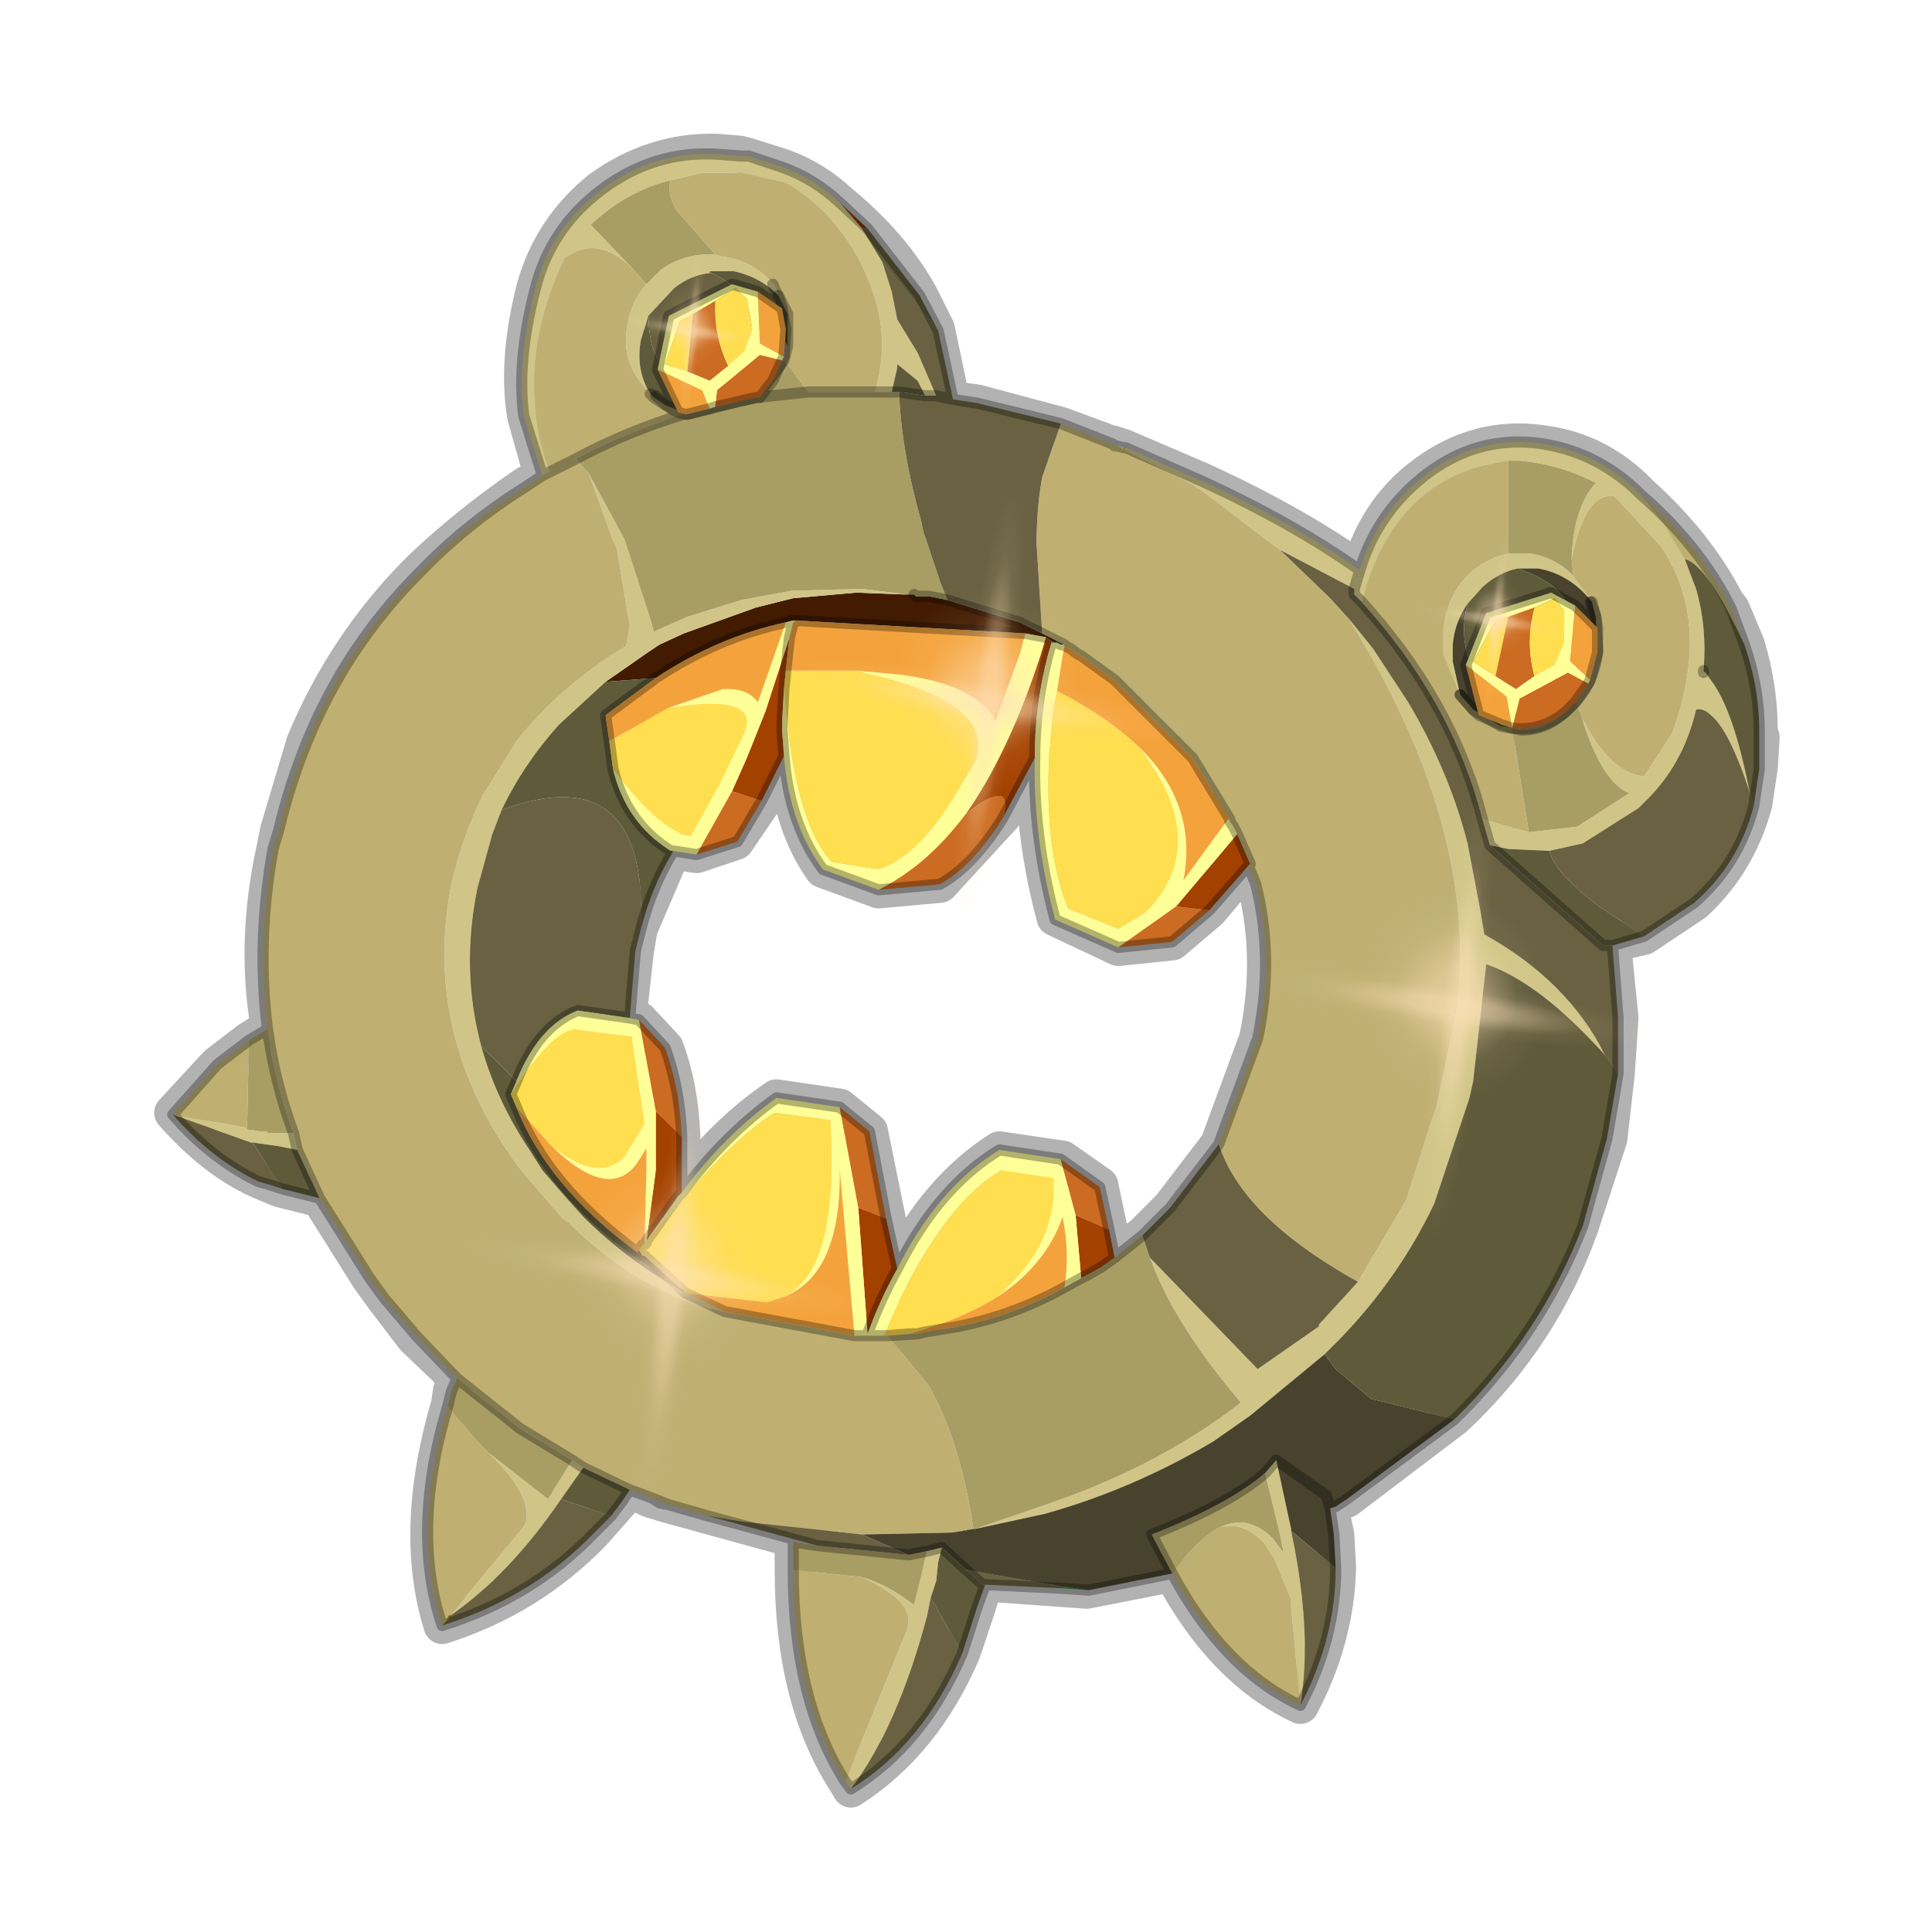 <?xml version="1.0" encoding="UTF-8" standalone="no"?>
<svg xmlns:xlink="http://www.w3.org/1999/xlink" height="52.0px" width="52.0px" xmlns="http://www.w3.org/2000/svg">
  <g transform="matrix(1.0, 0.0, 0.0, 1.0, 0.0, 0.0)">
    <use height="54.0" transform="matrix(1.0, 0.0, 0.0, 1.0, -1.0, -1.0)" width="54.0" xlink:href="#shape0"/>
    <use height="0.0" transform="matrix(0.067, 0.013, -0.043, 0.121, 37.65, 29.8)" width="0.0" xlink:href="#sprite0"/>
    <use height="0.0" transform="matrix(0.04, 0.063, -0.106, 0.05, 19.7, 15.95)" width="0.0" xlink:href="#sprite0"/>
    <use height="0.0" transform="matrix(-0.024, 0.06, -0.124, -0.107, 17.7, 34.05)" width="0.0" xlink:href="#sprite0"/>
    <use height="81.5" transform="matrix(0.136, 0.02, -0.017, 0.154, 34.3, 20.1)" width="81.5" xlink:href="#sprite1"/>
    <use height="81.5" transform="matrix(0.136, 0.02, -0.017, 0.154, 21.65, 11.9)" width="81.5" xlink:href="#sprite1"/>
    <use height="81.5" transform="matrix(0.136, 0.02, -0.017, 0.154, 13.15, 27.35)" width="81.5" xlink:href="#sprite1"/>
    <use height="4.55" transform="matrix(1.0, 0.0, 0.0, 1.0, 38.85, 15.5)" width="4.6" xlink:href="#shape2"/>
    <use height="81.5" transform="matrix(0.051, 0.008, -0.006, 0.059, 38.4, 14.0)" width="81.5" xlink:href="#sprite1"/>
    <use height="81.5" transform="matrix(0.051, 0.008, -0.006, 0.059, 16.75, 6.2)" width="81.5" xlink:href="#sprite1"/>
  </g>
  <defs>
    <g id="shape0" transform="matrix(1.0, 0.0, 0.0, 1.0, 1.0, 1.0)">
      <path d="M52.0 0.0 L52.0 52.0 0.0 52.0 0.0 0.0 52.0 0.0" fill="#795fa9" fill-opacity="0.0" fill-rule="evenodd" stroke="none"/>
      <path d="M24.75 7.95 L25.2 8.85 25.6 10.75 26.3 10.85 28.55 11.45 29.9 11.95 29.95 11.95 30.25 12.05 32.35 12.95 Q34.85 14.1 36.6 15.35 37.0 13.95 38.0 13.05 39.6 11.65 41.55 11.95 43.05 12.15 44.15 13.3 45.65 14.65 46.45 16.2 L46.6 16.4 47.0 17.35 Q47.35 18.5 47.35 19.7 L47.4 19.85 47.35 20.65 47.2 21.65 Q46.75 23.25 45.6 24.3 L44.25 25.2 43.4 25.4 43.6 27.4 43.5 28.9 43.3 30.65 42.55 32.95 Q41.5 35.95 39.15 38.15 L36.25 40.35 35.9 40.5 35.8 40.6 35.95 41.3 36.0 42.2 Q35.95 44.1 35.0 45.9 32.95 44.95 31.55 42.35 L29.25 42.8 26.45 42.6 26.5 42.6 26.3 43.25 25.9 44.45 Q24.85 46.9 22.9 48.15 L22.75 47.9 Q21.35 45.7 21.35 42.25 L21.35 41.45 22.0 41.6 18.0 40.5 17.5 40.35 16.95 40.1 16.7 40.4 15.95 41.25 Q14.25 43.0 11.9 43.75 11.1 41.2 12.1 37.8 L12.15 37.45 12.25 37.05 11.15 36.0 10.35 34.95 9.95 34.4 8.6 32.25 8.35 32.2 7.55 32.0 7.3 31.9 6.95 31.75 Q5.75 31.2 4.65 29.95 L5.85 28.65 6.7 28.0 7.25 27.65 Q6.85 25.35 7.4 22.85 L7.5 22.35 8.2 20.0 Q9.3 17.35 11.3 15.35 12.55 14.15 14.15 13.05 L14.6 12.8 14.15 11.2 Q13.9 9.7 14.4 7.75 14.85 6.15 16.15 5.1 17.6 4.05 19.3 4.1 L19.9 4.15 20.1 4.2 21.05 4.5 Q21.9 4.8 22.6 5.45 24.0 6.6 24.75 7.95 M21.05 9.15 L21.2 9.3 21.2 9.35 21.1 9.7 20.35 10.75 19.9 10.75 19.65 10.85 18.45 11.1 18.35 11.1 18.1 10.55 18.1 10.25 Q18.05 10.1 18.15 9.9 L18.15 9.85 Q18.2 9.4 18.5 9.1 L18.75 8.8 Q19.35 8.4 20.0 8.5 L20.8 8.85 21.05 9.15 M40.1 18.25 Q40.2 17.5 40.7 17.0 41.2 16.55 41.85 16.65 L42.3 16.85 42.6 17.05 42.9 17.3 43.0 17.55 Q42.95 18.35 42.4 18.9 L42.25 19.1 Q41.65 19.65 40.95 19.6 L40.5 19.05 40.05 18.5 40.1 18.25 M31.55 25.35 L30.1 25.5 28.4 24.7 Q27.8 22.45 27.85 20.4 L27.0 21.95 25.3 23.8 23.65 23.95 22.15 23.4 Q21.3 22.2 21.15 20.35 L20.55 21.55 19.8 22.65 18.75 23.0 18.1 22.9 17.2 25.0 17.1 25.6 16.9 27.4 17.2 27.45 17.9 28.2 Q18.3 29.25 18.35 30.6 L18.35 32.05 Q19.5 30.5 20.9 29.55 L22.6 29.8 23.4 30.45 24.15 34.15 Q25.25 32.0 26.9 30.95 L28.6 31.2 29.6 31.9 30.0 33.8 29.8 33.9 30.75 33.25 31.5 32.5 32.8 30.8 33.85 27.95 Q34.3 25.8 33.8 23.8 L33.6 23.25 32.55 24.5 31.55 25.35 M33.2 22.3 L33.1 22.0 32.95 21.75 33.2 22.3 M23.55 35.95 L23.8 35.95 24.5 35.85 24.85 35.85 23.9 35.95 23.55 35.95" fill="none" stroke="#000000" stroke-linecap="round" stroke-linejoin="round" stroke-opacity="0.302" stroke-width="1.0"/>
      <path d="M18.4 11.15 L18.4 11.1 18.5 11.15 18.4 11.15" fill="#75d74a" fill-rule="evenodd" stroke="none"/>
      <path d="M29.3 42.8 L28.6 42.75 28.6 42.7 29.3 42.8 M40.7 19.6 L40.4 19.55 40.15 18.95 40.15 18.9 40.75 19.6 40.7 19.6 M45.9 18.1 L45.85 18.1 45.85 18.05 45.9 18.1" fill="#339328" fill-rule="evenodd" stroke="none"/>
      <path d="M30.05 12.0 L30.25 12.05 30.25 12.1 30.05 12.0 M21.35 16.7 L21.4 16.7 21.4 16.75 21.35 16.75 21.35 16.7 M33.1 22.1 L33.05 22.05 33.1 22.05 33.1 22.1 M40.1 18.6 L40.1 18.45 40.55 19.05 40.95 19.65 40.75 19.6 40.15 18.9 40.1 18.6 M17.4 33.4 L17.4 33.45 17.35 33.5 17.35 33.4 17.4 33.4" fill="#d7f16b" fill-rule="evenodd" stroke="none"/>
      <path d="M28.3 17.25 L28.45 17.3 28.3 17.3 28.3 17.25" fill="#246c41" fill-rule="evenodd" stroke="none"/>
      <path d="M28.45 17.3 L28.45 17.25 28.65 17.35 28.55 17.35 28.45 17.3" fill="#1c5331" fill-rule="evenodd" stroke="none"/>
      <path d="M28.15 17.15 L28.3 17.25 28.3 17.3 28.2 17.65 Q27.85 19.0 27.85 20.4 L27.0 22.0 Q27.3 20.9 26.0 21.9 27.15 20.25 28.0 17.65 L28.15 17.15 M21.25 17.15 L21.15 18.05 21.1 18.55 21.05 19.45 21.05 19.65 21.1 20.35 20.5 21.55 19.7 21.3 20.1 20.4 20.6 19.15 21.25 17.15 M28.7 17.4 L28.65 17.4 28.65 17.35 28.7 17.4 M33.05 22.05 L33.1 22.05 33.05 22.05 M31.65 24.4 L33.3 22.45 33.65 23.25 33.6 23.3 32.55 24.5 31.65 24.4 M28.95 32.7 L29.85 33.1 30.0 33.85 29.65 34.1 29.3 34.3 29.1 34.4 28.95 32.7 M17.2 33.65 L17.3 33.8 17.15 33.7 17.2 33.65 M23.35 35.9 L23.1 32.5 23.85 32.8 24.15 34.15 Q23.7 34.95 23.35 35.9 M18.35 32.1 L18.25 32.2 17.4 33.4 17.65 31.5 17.65 31.0 17.65 29.9 18.35 30.6 18.35 32.1" fill="#a34100" fill-rule="evenodd" stroke="none"/>
      <path d="M22.6 5.45 L23.35 6.15 23.2 6.15 22.6 5.45 M19.1 7.35 L19.1 7.3 19.15 7.35 19.1 7.35 M26.2 41.15 L25.95 41.2 25.6 41.25 26.15 41.15 26.2 41.15" fill="#7e3301" fill-rule="evenodd" stroke="none"/>
      <path d="M26.5 42.65 L26.5 42.7 26.45 42.65 26.5 42.65 M19.1 7.3 L19.15 7.3 19.15 7.35 19.1 7.3 M18.1 22.95 L18.05 22.9 18.1 22.9 18.1 22.95" fill="#6d2c01" fill-rule="evenodd" stroke="none"/>
      <path d="M30.25 12.05 L30.3 12.05 30.25 12.1 30.25 12.05 M21.35 16.7 L21.35 16.75 21.35 16.7" fill="#ea6004" fill-rule="evenodd" stroke="none"/>
      <path d="M24.4 16.0 L24.6 16.0 24.65 16.05 24.9 16.05 25.0 16.05 25.5 16.15 27.45 16.75 28.05 17.05 28.45 17.25 28.45 17.3 28.3 17.25 28.15 17.15 27.6 17.05 21.4 16.7 21.35 16.7 21.15 16.75 Q19.3 17.15 17.65 18.25 L16.3 18.35 17.45 17.55 17.75 17.35 18.4 17.05 20.35 16.35 21.35 16.1 23.05 15.95 24.35 16.0 24.4 16.0" fill="#431b01" fill-rule="evenodd" stroke="none"/>
      <path d="M14.6 12.8 L14.1 11.2 Q13.9 9.75 14.4 7.8 14.8 6.15 16.2 5.1 17.6 4.05 19.3 4.15 L19.95 4.2 20.15 4.2 21.05 4.5 Q21.9 4.8 22.6 5.45 L23.2 6.15 23.75 7.05 24.0 7.85 24.15 8.6 24.7 9.5 25.2 10.65 24.9 10.65 24.7 10.25 24.15 9.8 24.15 9.9 24.0 10.55 23.55 10.55 Q23.9 9.35 23.6 8.2 23.0 6.05 21.2 4.95 L21.05 4.9 19.95 4.65 18.9 4.65 18.05 4.85 Q16.85 5.15 15.9 6.05 L17.0 7.2 Q16.05 6.3 15.2 6.95 14.25 8.95 14.4 10.85 14.45 11.8 14.8 12.7 L14.6 12.8 M30.3 12.05 L32.35 12.95 Q34.85 14.1 36.6 15.35 37.0 14.0 38.05 13.05 39.6 11.65 41.55 11.95 43.05 12.2 44.15 13.3 L44.75 14.05 45.35 15.05 45.65 15.85 Q45.95 16.9 45.85 18.05 L45.85 18.1 45.9 18.1 46.15 18.45 Q46.7 19.3 47.1 21.35 46.55 19.65 46.05 19.25 45.85 19.05 45.65 19.1 45.3 20.6 44.25 21.6 L44.1 21.75 42.6 22.7 41.7 22.9 40.6 22.85 40.1 22.75 39.9 22.05 41.15 22.4 42.45 22.25 43.85 21.35 Q43.1 21.05 42.55 19.25 43.3 20.8 44.25 20.9 L45.0 19.75 Q46.1 16.75 44.7 14.7 L43.45 13.35 Q42.65 13.25 42.3 15.05 42.35 13.65 42.95 13.0 42.0 12.5 40.9 12.4 L40.6 12.4 Q37.85 12.75 36.85 15.55 L36.7 16.0 36.65 16.2 36.45 16.0 36.45 15.85 34.45 14.8 32.25 13.15 32.2 13.15 32.1 13.05 31.9 12.95 30.25 12.1 30.3 12.05 M22.9 48.15 L22.75 47.95 24.4 43.9 24.45 43.7 24.45 43.55 Q24.4 43.0 23.2 42.45 23.9 42.65 24.6 43.2 L24.8 42.4 24.9 41.95 24.95 41.75 25.35 41.65 25.25 42.05 25.2 42.55 25.05 43.0 24.95 43.5 Q24.15 46.5 22.9 48.15 M19.1 7.3 L19.1 7.35 Q18.6 7.4 18.15 7.75 L17.45 8.5 17.25 9.15 Q17.1 9.95 17.5 10.6 L17.25 10.3 Q16.7 9.6 16.9 8.7 17.0 8.1 17.4 7.65 L17.8 7.25 Q18.45 6.8 19.25 6.85 L19.4 6.9 Q20.3 7.0 20.85 7.7 L20.95 7.95 Q20.45 7.45 19.75 7.3 L19.15 7.3 19.1 7.3 M15.85 12.75 L16.8 14.5 16.95 14.95 17.5 16.65 17.6 17.0 18.5 16.6 19.95 16.15 21.3 15.9 23.2 15.85 24.4 16.0 24.35 16.0 23.05 15.95 21.35 16.1 20.35 16.35 18.4 17.05 17.75 17.35 17.45 17.55 16.3 18.35 15.05 19.5 Q14.1 20.55 13.5 21.8 L13.25 22.45 12.85 23.9 Q12.4 26.1 12.95 28.15 13.35 29.6 14.25 30.95 L14.6 31.5 15.25 32.25 15.7 32.75 Q16.9 33.95 18.45 34.8 L19.5 35.3 18.85 35.15 Q16.9 34.5 15.3 32.9 L15.15 32.8 14.2 31.7 13.95 31.4 Q11.35 27.85 12.15 23.8 12.45 22.5 13.0 21.4 L13.9 19.95 Q15.05 18.5 16.75 17.45 L16.85 17.4 16.95 16.85 16.6 14.75 16.5 14.55 15.85 12.75 M36.6 15.35 L36.45 15.85 36.6 15.35 M39.3 18.7 L38.85 17.6 38.85 17.15 38.85 16.95 Q38.95 15.95 39.65 15.35 40.1 15.0 40.6 14.9 L41.2 14.9 Q41.85 15.0 42.35 15.5 L42.55 15.8 42.85 16.2 Q42.25 15.45 41.4 15.3 L40.85 15.3 Q40.35 15.4 39.9 15.8 L39.5 16.25 Q39.15 16.75 39.1 17.35 L39.1 17.4 39.1 17.8 39.3 18.7 M36.3 16.65 L36.95 17.45 37.9 18.9 Q39.0 20.75 39.5 22.7 L39.85 24.55 39.95 25.15 Q42.2 26.4 43.2 28.4 41.45 26.45 40.0 25.95 L39.65 29.1 39.55 29.55 38.6 32.4 Q37.65 34.4 36.05 36.05 L35.65 36.45 33.65 38.1 32.65 38.8 Q30.45 40.1 28.1 40.75 L26.25 41.15 28.0 40.55 Q31.15 39.5 33.4 37.75 31.7 35.75 31.05 34.1 L30.95 33.85 33.85 36.85 35.5 35.7 35.5 35.65 36.55 34.5 37.85 32.3 38.55 30.1 38.65 29.85 39.15 27.5 39.2 27.2 Q39.85 22.35 36.3 16.65 M6.65 30.4 L7.0 30.45 7.1 30.45 7.2 30.45 7.2 30.5 7.9 30.5 8.0 30.95 7.5 30.85 6.8 30.75 6.75 30.75 4.65 30.0 6.6 30.35 6.65 30.4 M34.05 39.65 L34.35 39.3 34.75 41.15 34.75 41.2 34.85 41.7 Q35.3 44.15 35.0 45.9 L34.75 43.25 34.75 43.1 34.75 43.05 34.3 41.95 34.0 41.5 Q33.45 40.95 32.85 41.1 33.6 40.75 34.25 41.4 L34.55 41.8 34.45 41.3 34.05 39.65 M12.1 43.5 L14.05 41.15 14.15 41.0 Q14.35 40.25 13.15 39.1 L14.75 40.35 15.4 39.3 15.7 39.5 15.1 40.35 Q13.7 42.4 12.1 43.5" fill="#d0c586" fill-rule="evenodd" stroke="none"/>
      <path d="M28.55 11.4 L29.95 11.95 30.0 12.0 30.05 12.0 30.25 12.1 31.9 12.95 32.1 13.05 32.2 13.15 32.25 13.15 34.45 14.8 35.8 16.1 36.3 16.65 Q39.85 22.35 39.2 27.2 L39.15 27.5 38.65 29.85 38.55 30.1 37.85 32.3 36.55 34.5 Q34.85 33.55 33.9 32.55 33.1 31.7 32.8 30.8 L33.85 27.95 Q34.3 25.8 33.8 23.8 L33.6 23.3 33.65 23.25 33.3 22.45 33.2 22.25 33.1 22.1 33.1 22.05 32.1 20.4 30.0 18.3 29.1 17.65 29.0 17.6 28.8 17.45 28.7 17.4 28.65 17.35 28.45 17.25 28.05 17.05 27.9 14.65 Q27.9 13.65 28.05 12.85 L28.55 11.4 M44.15 13.3 Q45.7 14.65 46.5 16.2 L46.6 16.4 46.95 17.35 Q45.95 15.2 45.35 15.05 L44.75 14.05 44.15 13.3 M35.0 45.9 Q32.95 44.95 31.55 42.35 32.25 41.4 32.85 41.1 33.45 40.95 34.0 41.5 L34.3 41.95 34.75 43.05 34.75 43.1 34.75 43.25 35.0 45.9 M22.75 47.95 Q21.35 45.75 21.35 42.25 L23.2 42.45 Q24.4 43.0 24.45 43.55 L24.45 43.7 24.4 43.9 22.75 47.95 M19.05 40.8 L18.0 40.5 17.5 40.3 16.95 40.1 15.7 39.5 15.4 39.3 14.0 38.45 12.3 37.1 11.2 35.95 10.35 34.95 9.95 34.4 8.6 32.25 8.0 30.95 7.9 30.5 Q7.4 29.15 7.2 27.7 6.9 25.35 7.35 22.85 L7.5 22.35 Q7.8 21.1 8.25 20.0 9.3 17.4 11.3 15.4 12.55 14.1 14.15 13.1 L14.6 12.8 14.8 12.7 Q14.45 11.8 14.4 10.85 14.25 8.95 15.2 6.95 16.05 6.3 17.0 7.2 L17.4 7.65 Q17.0 8.1 16.9 8.7 16.7 9.6 17.25 10.3 L17.5 10.6 17.6 10.7 17.9 10.9 18.4 11.1 18.4 11.15 Q16.9 11.6 15.5 12.35 L15.85 12.75 16.5 14.55 16.6 14.75 16.95 16.85 16.85 17.4 16.75 17.45 Q15.05 18.5 13.9 19.95 L13.0 21.4 Q12.45 22.5 12.15 23.8 11.35 27.85 13.95 31.4 L14.2 31.7 15.15 32.8 15.3 32.9 Q16.9 34.5 18.85 35.15 L19.5 35.3 23.0 35.95 23.25 35.95 23.35 35.95 23.75 35.95 23.8 35.95 23.9 35.95 25.0 37.3 Q25.85 38.8 26.2 41.15 L26.15 41.15 25.6 41.25 23.2 41.3 19.95 40.95 19.05 40.8 M11.9 43.75 Q11.05 41.2 12.05 37.85 L12.85 38.8 13.15 39.1 Q14.35 40.25 14.15 41.0 L14.05 41.15 12.1 43.5 12.05 43.6 11.9 43.75 M4.65 30.0 L5.85 28.65 6.7 28.0 6.65 30.4 6.6 30.35 4.65 30.0 M18.05 4.85 L18.9 4.65 19.95 4.65 21.05 4.9 21.2 4.95 Q23.0 6.05 23.6 8.2 23.9 9.35 23.55 10.55 L21.75 10.55 21.1 9.7 21.2 9.3 21.2 8.45 20.95 7.95 20.85 7.7 Q20.3 7.0 19.4 6.9 L19.25 6.85 18.2 5.65 Q17.95 5.2 18.05 4.85 M15.5 12.35 L14.8 12.7 15.5 12.35 M36.65 16.2 L36.7 16.0 36.85 15.55 Q37.85 12.75 40.6 12.4 L40.6 14.9 Q40.1 15.0 39.65 15.35 38.95 15.95 38.85 16.95 L38.85 17.15 38.85 17.6 39.3 18.7 39.65 19.1 40.4 19.55 40.7 19.6 41.15 22.4 39.9 22.05 Q39.1 18.9 36.65 16.2 M42.3 15.05 Q42.65 13.25 43.45 13.35 L44.7 14.7 Q46.1 16.75 45.0 19.75 L44.25 20.9 Q43.3 20.8 42.55 19.25 L42.4 18.9 Q42.9 18.35 43.0 17.55 L42.95 16.6 42.85 16.2 42.55 15.8 42.35 15.5 42.3 15.05" fill="#bfb072" fill-rule="evenodd" stroke="none"/>
      <path d="M21.35 42.25 L21.35 41.5 22.0 41.6 24.45 41.85 24.95 41.75 24.9 41.95 24.8 42.4 24.6 43.2 Q23.9 42.65 23.2 42.45 L21.35 42.25 M12.05 37.85 L12.15 37.45 12.3 37.1 14.0 38.45 15.4 39.3 14.75 40.35 13.15 39.1 12.85 38.8 12.05 37.85 M6.7 28.0 L7.2 27.7 Q7.4 29.15 7.9 30.5 L7.2 30.5 7.2 30.45 7.1 30.45 7.0 30.45 6.65 30.4 6.7 28.0 M17.0 7.2 L15.9 6.05 Q16.85 5.15 18.05 4.85 17.95 5.2 18.2 5.65 L19.25 6.85 Q18.45 6.8 17.8 7.25 L17.4 7.65 17.0 7.2 M23.55 10.55 L24.0 10.55 24.2 10.55 Q24.25 12.1 24.8 14.05 L24.85 14.3 25.3 15.65 25.5 16.15 25.0 16.05 24.9 16.05 24.65 16.05 24.6 16.0 24.4 16.0 23.2 15.85 21.3 15.9 19.95 16.15 18.5 16.6 17.6 17.0 17.5 16.65 16.95 14.95 16.8 14.5 15.85 12.75 15.5 12.35 Q16.9 11.6 18.4 11.15 L18.5 11.15 19.7 10.85 19.9 10.8 20.35 10.7 21.75 10.55 20.35 10.7 21.1 9.7 21.75 10.55 23.55 10.55 M41.15 22.4 L40.7 19.6 40.75 19.6 40.95 19.65 Q41.65 19.65 42.2 19.1 L42.4 18.9 42.55 19.25 Q43.1 21.05 43.85 21.35 L42.45 22.25 41.15 22.4 M40.6 14.9 L40.6 12.4 40.9 12.4 Q42.0 12.5 42.95 13.0 42.35 13.65 42.3 15.05 L42.35 15.5 Q41.85 15.0 41.2 14.9 L40.6 14.9 M30.95 33.85 L31.05 34.1 Q31.7 35.75 33.4 37.75 31.15 39.5 28.0 40.55 L26.25 41.15 26.2 41.15 Q25.85 38.8 25.0 37.3 L23.9 35.95 24.7 35.9 24.9 35.85 25.8 35.7 Q27.3 35.4 28.65 34.65 L29.1 34.4 29.3 34.3 29.65 34.1 30.0 33.85 30.75 33.25 30.95 33.85 M31.55 42.35 L31.0 41.3 Q33.05 40.5 34.05 39.65 L34.45 41.3 34.55 41.8 34.25 41.4 Q33.6 40.75 32.85 41.1 32.25 41.4 31.55 42.35" fill="#a89e64" fill-rule="evenodd" stroke="none"/>
      <path d="M25.25 8.9 L25.65 10.75 26.3 10.85 28.55 11.4 28.05 12.85 Q27.9 13.65 27.9 14.65 L28.05 17.05 27.45 16.75 25.5 16.15 25.3 15.65 24.85 14.3 24.8 14.05 Q24.25 12.1 24.2 10.55 L24.9 10.65 25.2 10.65 24.7 9.5 24.15 8.6 24.0 7.85 23.75 7.05 25.25 8.9 M47.2 21.7 Q46.8 23.25 45.6 24.3 L44.25 25.2 43.2 24.5 43.05 24.4 Q41.85 23.5 41.7 22.9 L42.6 22.7 44.1 21.75 44.25 21.6 Q45.3 20.6 45.65 19.1 45.85 19.05 46.05 19.25 46.55 19.65 47.1 21.35 L47.2 21.7 M43.4 25.45 L43.55 27.4 43.55 28.9 43.2 28.4 Q42.2 26.4 39.95 25.15 L39.85 24.55 39.5 22.7 Q39.0 20.75 37.9 18.9 L36.95 17.45 36.3 16.65 35.8 16.1 34.45 14.8 36.45 15.85 36.45 16.0 36.65 16.2 Q39.1 18.9 39.9 22.05 L40.1 22.75 43.15 25.45 43.4 25.45 M35.95 42.2 Q35.95 44.1 35.0 45.9 35.3 44.15 34.85 41.7 L34.75 41.2 35.95 42.2 M28.6 42.75 L26.5 42.65 26.45 42.65 26.0 42.25 26.55 42.35 28.6 42.7 28.6 42.75 M25.9 44.5 Q24.85 46.95 22.9 48.15 24.15 46.5 24.95 43.5 L25.05 43.0 25.9 44.5 M22.0 41.6 L19.05 40.8 19.95 40.95 23.2 41.3 24.45 41.85 22.0 41.6 M16.45 40.8 L15.95 41.3 Q14.3 43.0 11.9 43.75 L12.05 43.6 12.1 43.5 Q13.7 42.4 15.1 40.35 L16.45 40.8 M7.6 32.0 L7.3 31.9 6.95 31.8 Q5.7 31.2 4.65 30.0 L6.75 30.75 6.8 30.75 7.6 32.0 M17.45 8.5 L18.15 7.75 Q18.6 7.4 19.1 7.35 L19.15 7.35 Q20.35 7.95 20.05 8.55 19.35 8.4 18.8 8.8 L18.5 9.1 Q18.2 9.4 18.15 9.85 17.5 9.95 17.45 8.5 M13.5 21.8 Q17.45 20.35 17.25 25.0 L17.1 25.6 16.95 27.4 15.55 27.2 Q14.5 27.6 13.9 29.1 L12.95 28.15 Q12.4 26.1 12.85 23.9 L13.25 22.45 13.5 21.8 M25.65 10.75 L25.2 10.65 25.65 10.75 M36.55 34.5 L35.5 35.65 35.5 35.7 33.85 36.85 30.95 33.85 30.75 33.25 31.5 32.5 32.8 30.8 Q33.1 31.7 33.9 32.55 34.85 33.55 36.55 34.5" fill="#696141" fill-rule="evenodd" stroke="none"/>
      <path d="M23.35 6.15 L24.75 7.95 25.25 8.9 23.75 7.05 23.2 6.15 23.35 6.15 M46.95 17.35 Q47.35 18.5 47.35 19.7 L47.35 19.85 47.35 20.7 47.2 21.7 47.1 21.35 Q46.7 19.3 46.15 18.45 L45.9 18.1 45.85 18.05 Q45.95 16.9 45.65 15.85 L45.35 15.05 Q45.95 15.2 46.95 17.35 M44.25 25.2 L43.4 25.45 43.15 25.45 40.1 22.75 40.6 22.85 41.7 22.9 Q41.85 23.5 43.05 24.4 L43.2 24.5 44.25 25.2 M43.55 28.9 L43.25 30.65 42.6 33.0 Q41.45 35.95 39.15 38.2 L36.9 37.65 35.95 36.85 35.65 36.45 36.05 36.05 Q37.65 34.4 38.6 32.4 L39.55 29.55 39.65 29.1 40.0 25.95 Q41.45 26.45 43.2 28.4 L43.55 28.9 M26.5 42.7 L26.3 43.25 25.9 44.5 25.05 43.0 25.2 42.55 25.25 42.05 25.35 41.65 26.0 42.25 26.45 42.65 26.5 42.7 M16.95 40.1 L16.75 40.4 16.45 40.8 15.1 40.35 15.7 39.5 16.95 40.1 M8.6 32.25 L8.4 32.2 7.6 32.0 6.8 30.75 7.5 30.85 8.0 30.95 8.6 32.25 M24.0 10.55 L24.15 9.9 24.15 9.8 24.7 10.25 24.9 10.65 24.2 10.55 24.0 10.55 M19.15 7.3 L19.75 7.3 Q20.45 7.45 20.95 7.95 L21.2 8.45 21.2 9.3 21.1 9.15 20.8 8.85 20.05 8.55 Q20.35 7.95 19.15 7.35 L19.15 7.3 M17.5 10.6 Q17.1 9.95 17.25 9.15 L17.45 8.5 Q17.5 9.95 18.15 9.85 L18.15 9.9 18.1 10.3 18.15 10.55 18.4 11.1 17.9 10.9 17.6 10.7 17.5 10.6 M16.3 18.35 L17.65 18.25 16.3 19.25 16.4 19.95 16.5 20.7 Q16.85 22.15 18.05 22.9 L18.1 22.95 Q17.55 23.85 17.25 25.0 17.45 20.35 13.5 21.8 14.1 20.55 15.05 19.5 L16.3 18.35 M39.5 16.25 L39.9 15.8 Q40.35 15.4 40.85 15.3 42.35 15.8 42.3 16.85 L41.85 16.7 Q41.2 16.6 40.7 17.05 40.2 17.5 40.1 18.2 L40.1 18.45 40.1 18.6 39.65 18.0 Q39.25 17.2 39.5 16.25 M17.3 33.8 L17.35 33.8 18.45 34.8 Q16.9 33.95 15.7 32.75 L15.25 32.25 14.6 31.5 14.25 30.95 Q13.35 29.6 12.95 28.15 L13.9 29.1 13.75 29.45 13.9 29.8 Q14.75 31.95 17.15 33.7 L17.3 33.8" fill="#5f5a3a" fill-rule="evenodd" stroke="none"/>
      <path d="M39.15 38.2 L36.25 40.35 35.95 40.55 35.8 40.6 35.9 41.3 35.95 42.2 34.75 41.2 34.75 41.15 34.35 39.3 34.05 39.65 Q33.05 40.5 31.0 41.3 L31.55 42.35 29.3 42.8 28.6 42.7 26.55 42.35 26.0 42.25 25.35 41.65 24.95 41.75 24.45 41.85 23.2 41.3 25.6 41.25 25.95 41.2 26.2 41.15 26.25 41.15 28.1 40.75 Q30.45 40.1 32.65 38.8 L33.65 38.1 35.65 36.45 35.95 36.85 36.9 37.65 39.15 38.2 M40.4 19.55 L39.65 19.1 39.3 18.7 39.1 17.8 39.1 17.4 39.1 17.35 Q39.15 16.75 39.5 16.25 39.25 17.2 39.65 18.0 L40.1 18.6 40.15 18.9 40.15 18.95 40.4 19.55 M42.85 16.2 L42.95 16.6 43.0 17.55 42.9 17.35 42.6 17.05 42.3 16.85 Q42.35 15.8 40.85 15.3 L41.4 15.3 Q42.25 15.45 42.85 16.2 M35.8 40.6 L35.7 40.25 34.35 39.3 35.7 40.25 35.8 40.6" fill="#49432e" fill-rule="evenodd" stroke="none"/>
      <path d="M18.05 22.9 Q16.85 22.15 16.5 20.7 17.55 22.1 18.35 22.45 L18.6 22.5 19.4 21.05 20.05 19.7 Q20.45 18.65 18.0 19.05 L19.45 18.55 Q20.1 18.5 20.4 18.9 L21.15 16.75 21.35 16.7 21.35 16.75 21.25 17.15 20.6 19.15 20.1 20.4 19.7 21.3 18.75 23.0 18.1 22.9 18.05 22.9 M27.6 17.05 L28.15 17.15 28.0 17.65 Q27.15 20.25 26.0 21.9 24.95 23.3 23.65 23.95 L22.15 23.4 Q21.25 22.2 21.1 20.35 L21.05 19.65 21.05 19.45 21.1 18.55 21.2 19.55 21.25 19.95 Q21.6 22.4 22.4 23.2 L23.65 23.4 Q24.75 23.05 25.8 21.25 L26.25 20.5 Q26.8 19.05 23.85 18.25 L23.05 18.05 24.15 18.15 Q26.25 18.4 26.8 19.4 L27.45 17.6 27.6 17.05 M28.65 17.35 L28.65 17.4 28.6 17.65 28.45 18.6 28.35 19.05 Q27.95 22.5 28.75 24.45 L30.1 25.0 30.7 24.65 30.95 24.45 Q32.6 22.6 30.65 20.1 32.25 21.65 31.85 23.7 L33.05 22.05 33.1 22.1 33.2 22.25 33.3 22.45 31.65 24.4 30.1 25.5 28.4 24.75 Q27.8 22.5 27.85 20.4 27.85 19.0 28.2 17.65 L28.3 17.3 28.45 17.3 28.55 17.35 28.65 17.35 M28.55 31.2 L28.95 32.7 29.1 34.4 28.65 34.65 Q28.8 33.75 28.6 32.75 28.15 34.05 26.85 34.9 28.5 33.45 28.35 31.7 L26.95 31.5 Q25.55 32.3 24.25 34.9 L24.05 35.35 23.8 35.95 23.75 35.95 23.35 35.95 23.25 35.95 23.0 35.95 22.6 31.45 Q22.65 34.3 21.1 34.9 22.6 34.2 22.35 30.15 L20.85 29.95 Q19.8 30.6 18.35 32.3 L18.3 32.35 17.4 33.4 18.25 32.2 18.35 32.1 Q19.5 30.55 20.9 29.55 L22.6 29.8 23.1 32.5 23.35 35.9 23.35 35.95 23.35 35.9 Q23.7 34.95 24.15 34.15 25.25 31.95 26.9 30.95 L28.55 31.2 M17.65 29.9 L17.65 31.0 17.65 31.5 17.4 33.4 17.35 33.4 17.4 31.4 17.4 30.9 17.15 31.3 Q16.4 32.35 14.85 30.85 16.1 31.85 16.8 31.15 L17.35 30.25 17.0 27.9 15.45 27.7 Q14.85 27.8 13.95 29.15 L13.75 29.45 13.9 29.1 Q14.5 27.6 15.55 27.2 L16.95 27.4 17.2 27.45 17.65 29.9" fill="#ffff98" fill-rule="evenodd" stroke="none"/>
      <path d="M16.5 20.7 L16.4 19.95 18.0 19.05 Q20.45 18.65 20.05 19.7 L19.4 21.05 18.6 22.5 18.35 22.45 Q17.55 22.1 16.5 20.7 M21.15 18.05 L21.8 18.05 23.05 18.05 23.85 18.25 Q26.8 19.05 26.25 20.5 L25.8 21.25 Q24.75 23.05 23.65 23.4 L22.4 23.2 Q21.6 22.4 21.25 19.95 L21.2 19.55 21.1 18.55 21.15 18.05 M28.45 18.6 L28.55 18.65 Q29.8 19.3 30.65 20.1 32.6 22.6 30.95 24.45 L30.7 24.65 30.1 25.0 28.75 24.45 Q27.95 22.5 28.35 19.05 L28.45 18.6 M17.4 33.4 L18.3 32.35 18.35 32.3 Q19.8 30.6 20.85 29.95 L22.35 30.15 Q22.6 34.2 21.1 34.9 L20.65 35.05 18.45 34.8 17.35 33.8 17.3 33.8 17.2 33.65 17.3 33.5 17.35 33.5 17.4 33.45 17.4 33.4 M13.75 29.45 L13.95 29.15 Q14.85 27.8 15.45 27.7 L17.0 27.9 17.35 30.25 16.8 31.15 Q16.1 31.85 14.85 30.85 L13.9 29.8 13.75 29.45 M23.8 35.95 L24.05 35.35 24.25 34.9 Q25.55 32.3 26.95 31.5 L28.35 31.7 Q28.5 33.45 26.85 34.9 25.9 35.5 24.5 35.9 L23.9 35.95 23.8 35.95" fill="#ffde4f" fill-rule="evenodd" stroke="none"/>
      <path d="M16.4 19.95 L16.3 19.25 17.65 18.25 Q19.3 17.15 21.15 16.75 L20.4 18.9 Q20.1 18.5 19.45 18.55 L18.0 19.05 16.4 19.95 M21.4 16.7 L27.6 17.05 27.45 17.6 26.8 19.4 Q26.25 18.4 24.15 18.15 L23.05 18.05 21.8 18.05 21.15 18.05 21.25 17.15 21.35 16.75 21.4 16.75 21.4 16.7 M28.65 17.4 L28.7 17.4 28.8 17.45 29.0 17.6 29.1 17.65 30.0 18.3 32.1 20.4 33.1 22.05 33.05 22.05 31.85 23.7 Q32.25 21.65 30.65 20.1 29.8 19.3 28.55 18.65 L28.45 18.6 28.6 17.65 28.65 17.4 M17.35 33.5 L17.3 33.5 17.2 33.65 17.15 33.7 Q14.75 31.95 13.9 29.8 L14.85 30.85 Q16.4 32.35 17.15 31.3 L17.4 30.9 17.4 31.4 17.35 33.4 17.35 33.5 M18.45 34.8 L20.65 35.05 21.1 34.9 Q22.65 34.3 22.6 31.45 L23.0 35.95 19.5 35.3 18.45 34.8 M24.5 35.9 Q25.9 35.5 26.85 34.9 28.15 34.05 28.6 32.75 28.8 33.75 28.65 34.65 27.3 35.4 25.8 35.7 L24.9 35.85 24.7 35.9 24.5 35.9" fill="#f4a33c" fill-rule="evenodd" stroke="none"/>
      <path d="M23.65 23.95 Q24.95 23.3 26.0 21.9 27.3 20.9 27.0 22.0 26.2 23.3 25.3 23.8 L23.65 23.95 M19.7 21.3 L20.5 21.55 19.85 22.65 18.75 23.0 19.7 21.3 M30.1 25.5 L31.65 24.4 32.55 24.5 31.55 25.35 30.1 25.5 M29.85 33.1 L28.95 32.7 28.55 31.2 29.6 31.95 29.85 33.1 M23.1 32.5 L22.6 29.8 23.4 30.45 23.85 32.8 23.1 32.5 M17.65 29.9 L17.2 27.45 17.9 28.2 Q18.3 29.3 18.35 30.6 L17.65 29.9" fill="#cc6b22" fill-rule="evenodd" stroke="none"/>
      <path d="M14.6 12.8 L14.1 11.2 Q13.9 9.75 14.4 7.8 14.8 6.15 16.2 5.1 17.6 4.05 19.3 4.15 L19.95 4.2 20.15 4.2 21.05 4.5 Q21.9 4.8 22.6 5.45 L23.35 6.15 24.75 7.95 25.25 8.9 25.65 10.75 26.3 10.85 28.55 11.4 29.95 11.95 30.0 12.0 30.05 12.0 30.25 12.05 30.3 12.05 32.35 12.95 Q34.85 14.1 36.6 15.35 37.0 14.0 38.05 13.05 39.6 11.65 41.55 11.95 43.05 12.2 44.15 13.3 45.7 14.65 46.5 16.2 L46.6 16.4 46.95 17.35 Q47.35 18.5 47.35 19.7 L47.35 19.85 47.35 20.7 47.2 21.7 Q46.8 23.25 45.6 24.3 L44.25 25.2 43.4 25.45 43.55 27.4 43.55 28.9 43.25 30.65 42.6 33.0 Q41.45 35.95 39.15 38.2 L36.25 40.35 35.95 40.55 35.8 40.6 35.9 41.3 35.95 42.2 Q35.95 44.1 35.0 45.9 32.95 44.95 31.55 42.35 L29.3 42.8 28.6 42.75 26.5 42.65 26.5 42.7 26.3 43.25 25.9 44.5 Q24.85 46.95 22.9 48.15 L22.75 47.95 Q21.35 45.75 21.35 42.25 L21.35 41.5 22.0 41.6 19.05 40.8 18.0 40.5 17.75 40.45 17.6 40.35 17.5 40.3 16.95 40.1 16.75 40.4 16.45 40.8 15.95 41.3 Q14.3 43.0 11.9 43.75 11.05 41.2 12.05 37.85 L12.15 37.45 12.3 37.1 11.2 35.95 10.35 34.95 9.95 34.4 8.6 32.25 8.4 32.2 7.6 32.0 7.3 31.9 6.95 31.8 Q5.7 31.2 4.65 30.0 L5.85 28.65 6.7 28.0 7.2 27.7 Q6.9 25.35 7.35 22.85 L7.5 22.35 Q7.8 21.1 8.25 20.0 9.3 17.4 11.3 15.4 12.55 14.1 14.15 13.1 L14.6 12.8 14.8 12.7 15.5 12.35 Q16.9 11.6 18.4 11.15 L18.5 11.15 18.4 11.1 18.15 10.55 18.1 10.3 18.15 9.9 18.15 9.85 Q18.2 9.4 18.5 9.1 L18.8 8.8 Q19.35 8.4 20.05 8.55 L20.8 8.85 21.1 9.15 21.2 9.3 21.1 9.7 20.35 10.7 19.9 10.8 19.7 10.85 18.5 11.15 M23.55 10.55 L24.0 10.55 24.2 10.55 24.9 10.65 25.2 10.65 25.65 10.75 M24.6 16.0 L24.65 16.05 24.9 16.05 25.0 16.05 25.5 16.15 27.45 16.75 28.05 17.05 28.45 17.25 28.65 17.35 28.7 17.4 28.8 17.45 29.0 17.6 29.1 17.65 30.0 18.3 32.1 20.4 33.1 22.05 M18.4 11.1 L17.9 10.9 17.6 10.7 17.5 10.6 M17.25 25.0 Q17.55 23.85 18.1 22.95 L18.1 22.9 18.05 22.9 Q16.85 22.15 16.5 20.7 L16.4 19.95 16.3 19.25 17.65 18.25 Q19.3 17.15 21.15 16.75 L21.35 16.7 21.4 16.7 27.6 17.05 28.15 17.15 28.3 17.25 28.45 17.3 28.55 17.35 28.65 17.35 M21.75 10.55 L23.55 10.55 M21.2 9.3 L21.2 8.45 20.95 7.95 M21.75 10.55 L20.35 10.7 M21.35 16.75 L21.4 16.75 21.4 16.7 M21.35 16.75 L21.25 17.15 21.15 18.05 21.1 18.55 21.05 19.45 21.05 19.65 21.1 20.35 Q21.25 22.2 22.15 23.4 L23.65 23.95 25.3 23.8 Q26.2 23.3 27.0 22.0 L27.85 20.4 Q27.8 22.5 28.4 24.75 L30.1 25.5 31.55 25.35 32.55 24.5 33.6 23.3 33.65 23.25 33.3 22.45 33.2 22.25 33.1 22.1 M20.5 21.55 L21.1 20.35 M28.45 17.3 L28.3 17.3 28.2 17.65 Q27.85 19.0 27.85 20.4 M36.45 15.85 L36.6 15.35 M36.65 16.2 L36.45 16.0 36.45 15.85 M36.65 16.2 Q39.1 18.9 39.9 22.05 L40.1 22.75 43.15 25.45 43.4 25.45 M40.7 19.6 L40.4 19.55 39.65 19.1 39.3 18.7 M42.85 16.2 L42.95 16.6 43.0 17.55 Q42.9 18.35 42.4 18.9 L42.2 19.1 Q41.65 19.65 40.95 19.65 L40.55 19.05 40.1 18.45 40.1 18.2 Q40.2 17.5 40.7 17.05 41.2 16.6 41.85 16.7 L42.3 16.85 42.6 17.05 42.9 17.35 43.0 17.55 M40.1 18.6 L40.1 18.45 M40.4 19.55 L40.15 18.95 40.15 18.9 40.1 18.6 M40.75 19.6 L40.95 19.65 M40.75 19.6 L40.7 19.6 M45.85 18.1 L45.85 18.05 M8.0 30.95 L7.9 30.5 Q7.4 29.15 7.2 27.7 M33.6 23.3 L33.8 23.8 Q34.3 25.8 33.85 27.95 L32.8 30.8 31.5 32.5 30.75 33.25 30.0 33.85 29.85 33.1 29.6 31.95 28.55 31.2 26.9 30.95 Q25.25 31.95 24.15 34.15 L23.85 32.8 23.4 30.45 22.6 29.8 20.9 29.55 Q19.5 30.55 18.35 32.1 L18.25 32.2 17.4 33.4 17.4 33.45 17.35 33.5 17.3 33.5 17.2 33.65 17.3 33.8 17.35 33.8 18.45 34.8 19.5 35.3 23.0 35.95 23.25 35.95 23.35 35.95 23.35 35.9 Q23.7 34.95 24.15 34.15 M29.1 34.4 L29.3 34.3 29.65 34.1 30.0 33.85 M31.55 42.35 L31.0 41.3 Q33.05 40.5 34.05 39.65 L34.35 39.3 35.7 40.25 35.8 40.6 M20.5 21.55 L19.85 22.65 18.75 23.0 18.1 22.9 M17.2 27.45 L16.95 27.4 15.55 27.2 Q14.5 27.6 13.9 29.1 L13.75 29.45 13.9 29.8 Q14.75 31.95 17.15 33.7 L17.3 33.8 M23.8 35.95 L23.9 35.95 24.5 35.9 24.7 35.9 23.9 35.95 M28.65 34.65 L29.1 34.4 M16.95 27.4 L17.1 25.6 17.25 25.0 M17.2 27.45 L17.9 28.2 Q18.3 29.3 18.35 30.6 L18.35 32.1 M18.0 40.5 L17.5 40.3 M18.0 40.5 L17.6 40.35 M15.7 39.5 L15.4 39.3 14.0 38.45 12.3 37.1 M16.95 40.1 L15.7 39.5 M28.65 34.65 Q27.3 35.4 25.8 35.7 L24.9 35.85 24.7 35.9 M23.8 35.95 L23.75 35.95 23.35 35.95 M24.95 41.75 L24.45 41.85 22.0 41.6 M26.0 42.25 L25.35 41.65 24.95 41.75 M26.45 42.65 L26.0 42.25 M26.45 42.65 L26.5 42.65 M8.6 32.25 L8.0 30.95" fill="none" stroke="#000000" stroke-linecap="round" stroke-linejoin="round" stroke-opacity="0.302" stroke-width="0.3"/>
      <path d="M12.1 43.5 L12.05 43.6" fill="none" stroke="#74511d" stroke-linecap="round" stroke-linejoin="round" stroke-width="0.05"/>
      <path d="M19.6 9.85 L19.1 10.25 18.5 10.0 18.65 8.45 19.25 8.1 Q19.2 9.0 19.6 9.85 M19.25 10.95 L19.3 10.5 20.45 9.55 21.05 9.7 20.8 10.25 20.6 10.5 20.45 10.7 20.35 10.7 19.9 10.8 19.7 10.85 19.25 10.95" fill="#cc6b22" fill-rule="evenodd" stroke="none"/>
      <path d="M17.7 9.95 L18.9 10.5 19.1 11.0 18.5 11.15 18.45 11.15 18.25 11.1 17.7 9.95 M21.1 9.6 L20.45 9.25 20.4 7.85 21.05 8.3 21.15 8.85 21.15 8.9 21.1 9.6" fill="#f4a33c" fill-rule="evenodd" stroke="none"/>
      <path d="M19.25 8.1 L19.8 7.75 20.1 8.05 20.25 8.85 20.05 9.45 19.6 9.85 Q19.2 9.0 19.25 8.1 M18.5 10.0 L17.9 9.8 18.3 8.65 18.65 8.45 18.5 10.0" fill="#ffde4f" fill-rule="evenodd" stroke="none"/>
      <path d="M19.6 9.85 L20.05 9.45 20.25 8.85 20.1 8.05 19.8 7.75 19.25 8.1 18.65 8.45 18.3 8.65 17.9 9.8 18.5 10.0 19.1 10.25 19.6 9.85 M17.7 9.95 L18.0 8.5 19.7 7.65 20.4 7.85 20.45 9.25 21.1 9.6 21.05 9.7 20.45 9.55 19.3 10.5 19.25 10.95 19.1 11.0 18.9 10.5 17.7 9.95" fill="#ffff98" fill-rule="evenodd" stroke="none"/>
      <path d="M20.4 7.85 L19.7 7.65 18.0 8.5 17.7 9.95 18.25 11.1 18.05 11.0 17.65 10.65 M19.1 11.0 L19.25 10.95 19.7 10.85 19.9 10.8 20.35 10.7 20.45 10.7 20.6 10.5 20.8 10.25 21.05 9.7 21.1 9.6 21.15 8.9 21.15 8.85 21.05 8.3 20.95 8.0 20.8 7.65 M20.4 7.85 L21.05 8.3 M19.1 11.0 L18.5 11.15 18.45 11.15 18.25 11.1" fill="none" stroke="#000000" stroke-linecap="round" stroke-linejoin="round" stroke-opacity="0.302" stroke-width="0.3"/>
    </g>
    <g id="sprite1" transform="matrix(1.0, 0.0, 0.0, 1.0, 0.0, 0.0)">
      <use height="26.7" transform="matrix(0.004, -1.351, 1.393, 0.02, 22.09, 56.026)" width="26.7" xlink:href="#sprite2"/>
      <use height="26.7" transform="matrix(0.009, -3.049, 0.372, 0.005, 36.507, 81.377)" width="26.7" xlink:href="#sprite2"/>
      <use height="26.7" transform="matrix(3.049, 0.009, -0.005, 0.372, 0.122, 35.107)" width="26.7" xlink:href="#sprite2"/>
    </g>
    <g id="sprite2" transform="matrix(1.0, 0.0, 0.0, 1.0, 13.35, 13.35)">
      <use height="26.7" transform="matrix(1.0, 0.0, 0.0, 1.0, -13.35, -13.35)" width="26.7" xlink:href="#shape1"/>
    </g>
    <g id="shape1" transform="matrix(1.0, 0.0, 0.0, 1.0, 13.35, 13.35)">
      <path d="M9.3 -9.85 Q13.35 -5.8 13.35 0.0 13.35 5.8 9.3 9.3 5.8 13.35 0.0 13.35 -5.8 13.35 -9.85 9.3 -13.35 5.8 -13.35 0.0 -13.35 -5.8 -9.85 -9.85 -5.8 -13.35 0.0 -13.35 5.8 -13.35 9.3 -9.85" fill="url(#gradient0)" fill-rule="evenodd" stroke="none"/>
    </g>
    <radialGradient cx="0" cy="0" gradientTransform="matrix(0.021, 0.0, 0.0, 0.021, 0.0, 0.0)" gradientUnits="userSpaceOnUse" id="gradient0" r="819.2" spreadMethod="pad">
      <stop offset="0.196" stop-color="#fee3bc" stop-opacity="0.42"/>
      <stop offset="0.502" stop-color="#fee3bc" stop-opacity="0.067"/>
      <stop offset="0.761" stop-color="#ffe3bd" stop-opacity="0.0"/>
    </radialGradient>
    <g id="shape2" transform="matrix(1.0, 0.0, 0.0, 1.0, -38.85, -15.5)">
      <path d="M40.7 19.6 L40.9 18.8 42.2 18.1 42.75 18.4 42.4 18.9 42.2 19.1 Q41.55 19.7 40.7 19.6 M40.25 18.2 L40.6 16.6 41.3 16.35 Q41.05 17.25 41.3 18.2 L40.8 18.55 40.25 18.2" fill="#cc6b22" fill-rule="evenodd" stroke="none"/>
      <path d="M39.45 17.9 L40.55 18.75 40.7 19.6 40.4 19.5 39.8 19.25 39.45 17.9 M42.8 18.3 L42.25 17.8 42.4 16.3 43.0 16.9 43.0 17.5 43.0 17.55 42.8 18.3" fill="#f4a33c" fill-rule="evenodd" stroke="none"/>
      <path d="M40.25 18.2 L39.65 17.8 40.25 16.7 40.6 16.6 40.25 18.2 M41.3 16.35 L41.85 16.1 42.1 16.45 42.1 17.3 41.85 17.9 41.3 18.2 Q41.05 17.25 41.3 16.35" fill="#ffde4f" fill-rule="evenodd" stroke="none"/>
      <path d="M39.45 17.9 L40.0 16.5 41.75 15.95 42.4 16.3 42.25 17.8 42.8 18.3 42.75 18.4 42.2 18.1 40.9 18.8 40.7 19.6 40.55 18.75 39.45 17.9 M40.6 16.6 L40.25 16.7 39.65 17.8 40.25 18.2 40.8 18.55 41.3 18.2 41.85 17.9 42.1 17.3 42.1 16.45 41.85 16.1 41.3 16.35 40.6 16.6" fill="#ffff98" fill-rule="evenodd" stroke="none"/>
      <path d="M42.4 16.3 L41.75 15.95 40.0 16.5 39.45 17.9 39.8 19.25 39.65 19.1 39.3 18.7 M42.75 18.4 L42.8 18.3 43.0 17.55 43.0 17.5 43.0 16.9 42.95 16.6 42.8 16.2 M42.4 16.3 L43.0 16.9 M42.75 18.4 L42.4 18.9 42.2 19.1 Q41.55 19.7 40.7 19.6 L40.4 19.5 39.8 19.25" fill="none" stroke="#000000" stroke-linecap="round" stroke-linejoin="round" stroke-opacity="0.302" stroke-width="0.3"/>
    </g>
  </defs>
</svg>
